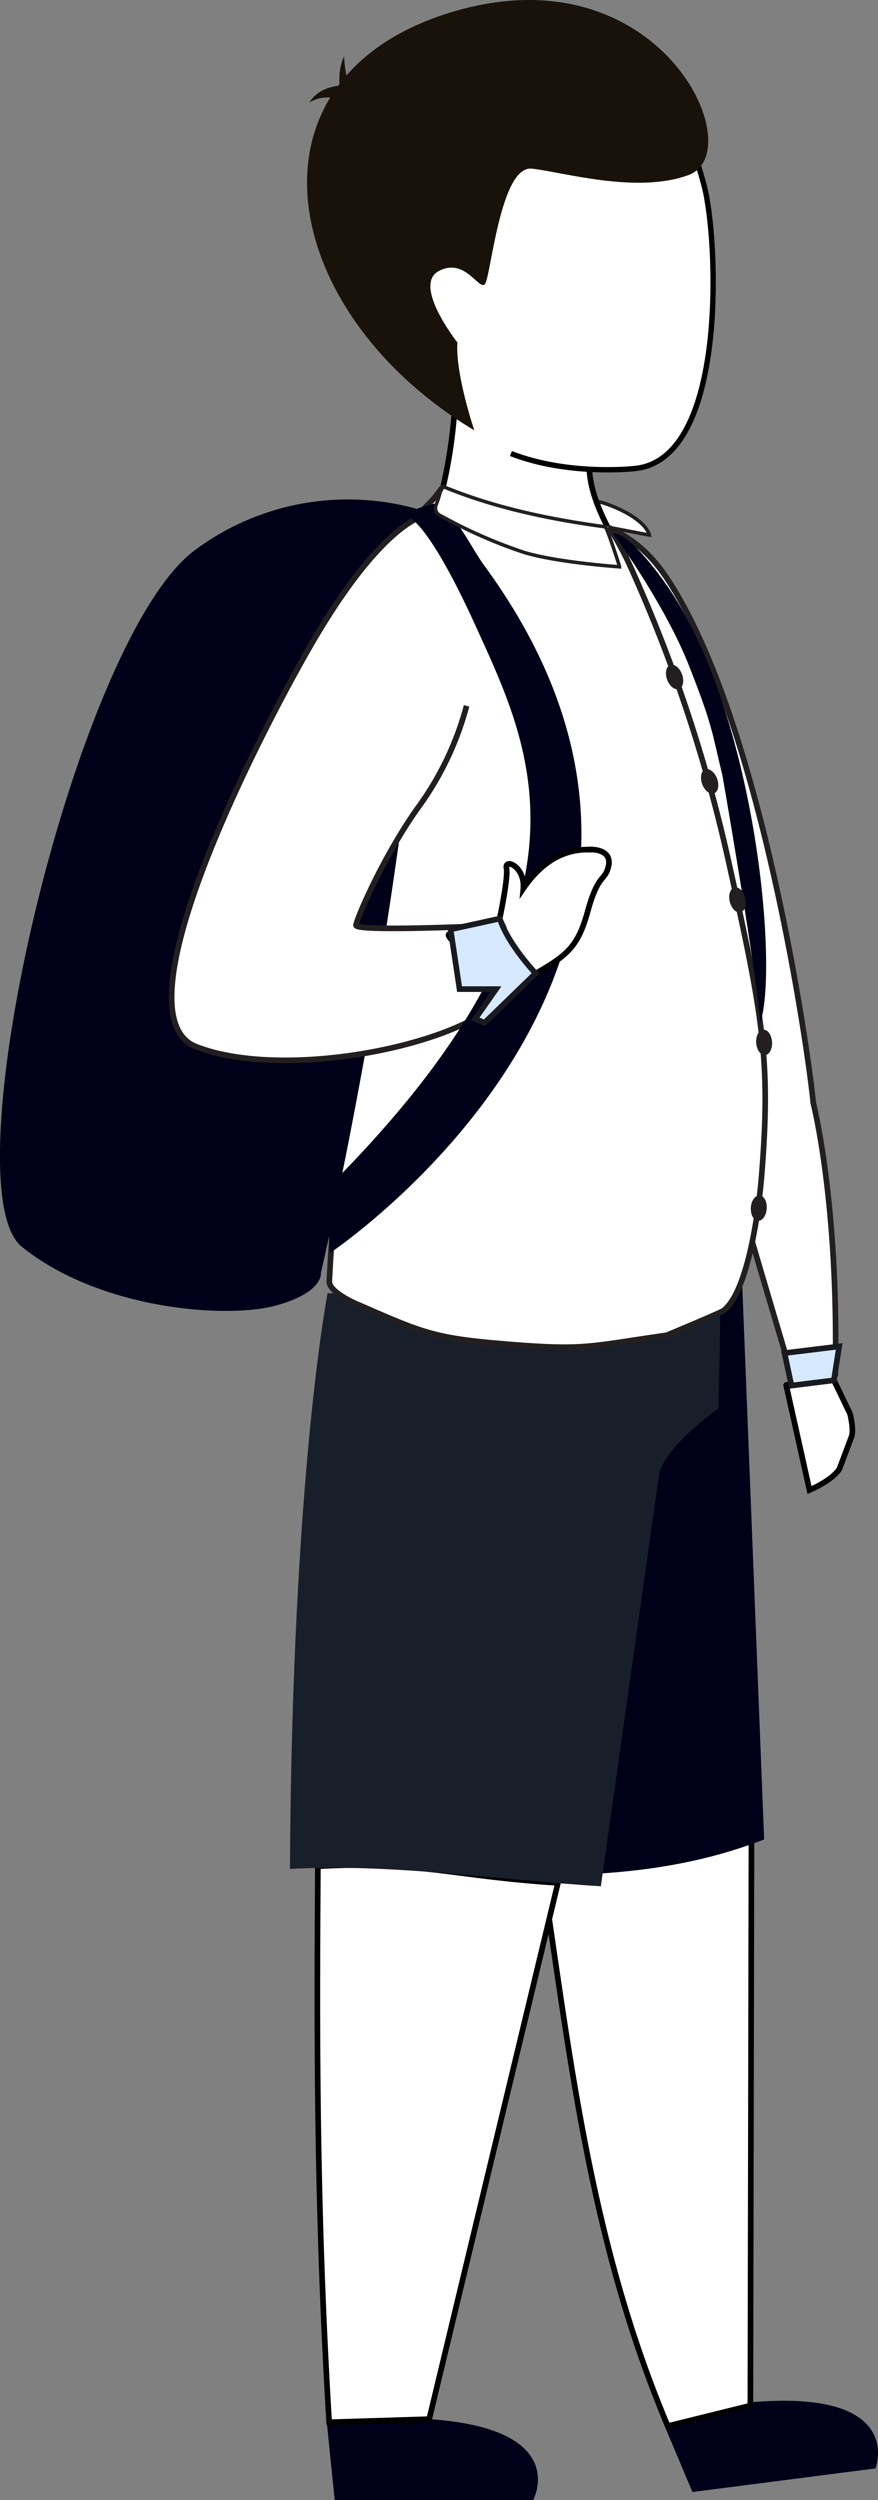 <svg xmlns="http://www.w3.org/2000/svg" viewBox="0 0 155.62 442.92"><rect x="0" y="0" width="155.62" height="442.92" fill="#808080" stroke="none"/><defs><style>.cls-1,.cls-2,.cls-4,.cls-6,.cls-8{fill:#fff;}.cls-1,.cls-2{stroke:#231f20;}.cls-1,.cls-2,.cls-4,.cls-6,.cls-9{stroke-miterlimit:10;}.cls-2{stroke-width:0.62px;}.cls-3{fill:#000019;}.cls-4,.cls-6{stroke:#000;}.cls-5{fill:#191f2a;}.cls-6{stroke-width:0.95px;}.cls-7{fill:#19120a;}.cls-9{fill:#d7e9ff;stroke:#181a1f;}.cls-10{fill:#231f20;}</style></defs><g id="Layer_2" data-name="Layer 2"><g id="_Layer_copy" data-name="&lt;Layer&gt; copy"><g id="man"><path class="cls-1" d="M100.34,92.76s10-2.35,18,9.89c16.7,25.39,25,84.08,25.8,92.71,0,0,4.56,17.76,3.91,48l-7.52.94s-32.39-108.11-33-119.78S100.34,92.76,100.34,92.76Z"/><path class="cls-2" d="M105.36,88.71c2.77.48,8.87,3.07,9.74,6.07-.87-.11-6.9-1.34-7.77-1.44"/><path class="cls-3" d="M117.1,428.11l5.63,13.37,32.45-4.18S162.56,418.33,117.1,428.11Z"/><path class="cls-3" d="M57.9,428.94l1.43,14H94.49S104.23,425,57.9,428.94Z"/><path class="cls-4" d="M133,426.17l.19-100.3c-22.75,3.67-14.2,4.74-37.21,5,4.83,31.31,8.25,65.55,22.38,98.92Z"/><path class="cls-4" d="M56.34,330.62c-.16,27.47-.38,59,2,98.5l17.73-.55,22.82-95C80.37,332.4,74.23,329.63,56.34,330.62Z"/><path class="cls-3" d="M135.44,325.87,131.57,228l-62.08,4.58s-3.27,43.4,5.85,98.6C95.78,332.79,116.22,333.35,135.44,325.87Z"/><path class="cls-5" d="M127.35,249.49l.38-19.18L58.06,229.1s-6.29,32.14-6.67,102c17.89-1,36.57,1.91,55.11,3.07l10.29-72.8C117.56,256.41,127.35,249.49,127.35,249.49Z"/><path class="cls-4" d="M110.79,99l-30.3,15-4-20.31a88.25,88.25,0,0,0,4-20,106.81,106.81,0,0,0,.21-17.88l25,12.8a47,47,0,0,0-1,5.51,45.75,45.75,0,0,0-.19,9.71C105,89.14,108.27,94.52,110.79,99Z"/><path class="cls-6" d="M80.48,73.39c-2.87-3.42-4.81-8-5.08-14.14C74.17,31.31,88.89,13.5,98.91,13.88c20,.78,23.42,9.72,25.89,19S129.1,81.33,112.56,83c0,0-11.68,1.36-22-2.65"/><path class="cls-7" d="M84.07,76.24s-3.39-10-3-15.57c0,0-8-10.13-3.32-12.64s7.13,3.49,8.19,2.31,2.72-21.09,8.34-20.46,18.6,4.5,27.74,1.14c11.31-4.15-5.19-40.52-42.69-28.65S49.34,55.42,84.07,76.24Z"/><path class="cls-7" d="M60.87,18.72S59.17,13.65,61,10c0,0,.09,5,2,7.2S60.87,18.72,60.87,18.72Z"/><path class="cls-7" d="M61.65,15.18s-4.64-.53-6.83,3a6,6,0,0,1,6.57.13Z"/><path class="cls-2" d="M78.32,89.28c1.73,1,4.92,3.76,9.52,5.22,6.16,2,11.67,2,16.64-.84"/><path class="cls-1" d="M107.9,93.32a54.33,54.33,0,0,1,3.85,7.08,267,267,0,0,1,17.51,52.78c6.06,27.17,7.34,35,5.74,55-.55,6.86-2.53,20.74-6.76,24-.45.36-10.06,4.37-10.06,4.37-14.19,2-14.34,2.79-29.83,1.45-11.79-1-14-2.16-25.15-7-1.49-.64-4.91-2.41-4.83-4s.23-4.31.45-7.53c.8-11.19,2.18-30.44.83-52.64-.24-4.13-.32-8.23-.38-12.27-.5-29.75,4-52.76,16.77-65.34,1.42-1.4,1.88-2.35,2.53-3"/><path class="cls-3" d="M76.57,91a45.42,45.42,0,0,0-41.86,6.34c-21.28,15.35-44,113-30.81,123.56,13.64,11,36.14,12.87,45.17,10.34,8.34-2.33,7.81-5.76,7.81-5.76S72.79,157.92,76.57,91Z"/><path class="cls-8" d="M108.13,67s.73,2.92,8,2.38c0,0,6.12-.45,5.9-3.67C122.06,65.75,116.09,63.53,108.13,67Z"/><path class="cls-1" d="M82.7,125.05A54.38,54.38,0,0,1,74,143.21c-6.11,8.61-10.78,19.55-10.9,20.7s21.27.18,21.27.18L88.87,177c-4.81,5.09-18.12,9.34-31.26,10.52-8.46.76-16.85.25-22.86-2.1-15.33-6,14.45-61.36,21.44-73C69.26,90.55,76.57,91,76.57,91"/><path class="cls-3" d="M58.46,222s78.39-52.27,27.3-121.91c-2.24-3.06-5.09-9.33-8.46-10.93a23.34,23.34,0,0,0-5.72,2c3.37.85,8.7,10.87,12.73,19.75,10,22,24,49.39-26.3,99.6Z"/><path class="cls-3" d="M118,103.43c-2.69-3.83-7.08-9.16-9.36-8.91,1.39,1.77,9.48,13.31,13.41,23.24,4.38,11.06,4.14,12.06,6,19.63,1.62,9.3,6.15,36.11,6.7,43.81C138,171.6,134,126.16,118,103.43Z"/><path class="cls-4" d="M107.63,154.2c-.68,1.78-1.78,1.14-3.47,7.28s-3.54,7.72-9.24,11l-4.81,1.31s-12.8-8.18-10.27-8.37c1-.07,9,.23,9,.23s.13-.5.42-1.33l-.71-1.52s1.56-7.28,1.22-9,3-.42,3,3.11a2.42,2.42,0,0,1,0,.47c2.41-3.53,6.07-6.86,11.3-6.86C104,150.49,109.23,150,107.63,154.2Z"/><path class="cls-9" d="M88.58,162.74l-8.72,1.91,1.59,10.58h6.47l-3.7,5.27,1.66.7,9.05-8.77S90.09,167.38,88.58,162.74Z"/><path class="cls-2" d="M107.33,93.34C97.46,92,87.77,90,78.57,86.21c-.93,1.55-.28.64-1.31,3.34a1.51,1.51,0,0,0,.23,1.36,2.2,2.2,0,0,0,.83.57,87,87,0,0,0,14.16,6.25c5.72,1.89,17.35,2.69,17.35,2.69S108.13,95,107.33,93.34Z"/><path class="cls-4" d="M150.65,250.42l-2.85-5.9s-8.39.68-8.46.86l4.14,18.6s4.08-1.72,5.31-3.78l2.1-5.58C151.42,253.31,150.65,250.42,150.65,250.42Z"/><polygon class="cls-9" points="147.8 244.53 148.74 238.53 139.05 239.71 140.28 245.47 147.8 244.53"/><path class="cls-10" d="M120.88,119.44c.44,1.17.2,2.34-.52,2.61s-1.68-.45-2.11-1.62-.2-2.34.52-2.61S120.45,118.27,120.88,119.44Z"/><path class="cls-10" d="M127.1,137.94c.43,1.16.2,2.33-.53,2.6s-1.68-.45-2.11-1.62-.2-2.34.53-2.61S126.66,136.77,127.1,137.94Z"/><path class="cls-10" d="M132.08,159.09c.3,1.21-.07,2.34-.82,2.53s-1.61-.65-1.91-1.86.07-2.35.83-2.53S131.79,157.87,132.08,159.09Z"/><path class="cls-10" d="M136.84,184.56c.09,1.25-.46,2.3-1.24,2.36s-1.48-.91-1.57-2.15.47-2.3,1.24-2.36S136.75,183.32,136.84,184.56Z"/><path class="cls-10" d="M135.89,214.12c-.07,1.24-.77,2.21-1.54,2.16s-1.34-1.09-1.27-2.34.78-2.21,1.55-2.17S136,212.87,135.89,214.12Z"/></g></g></g></svg>
